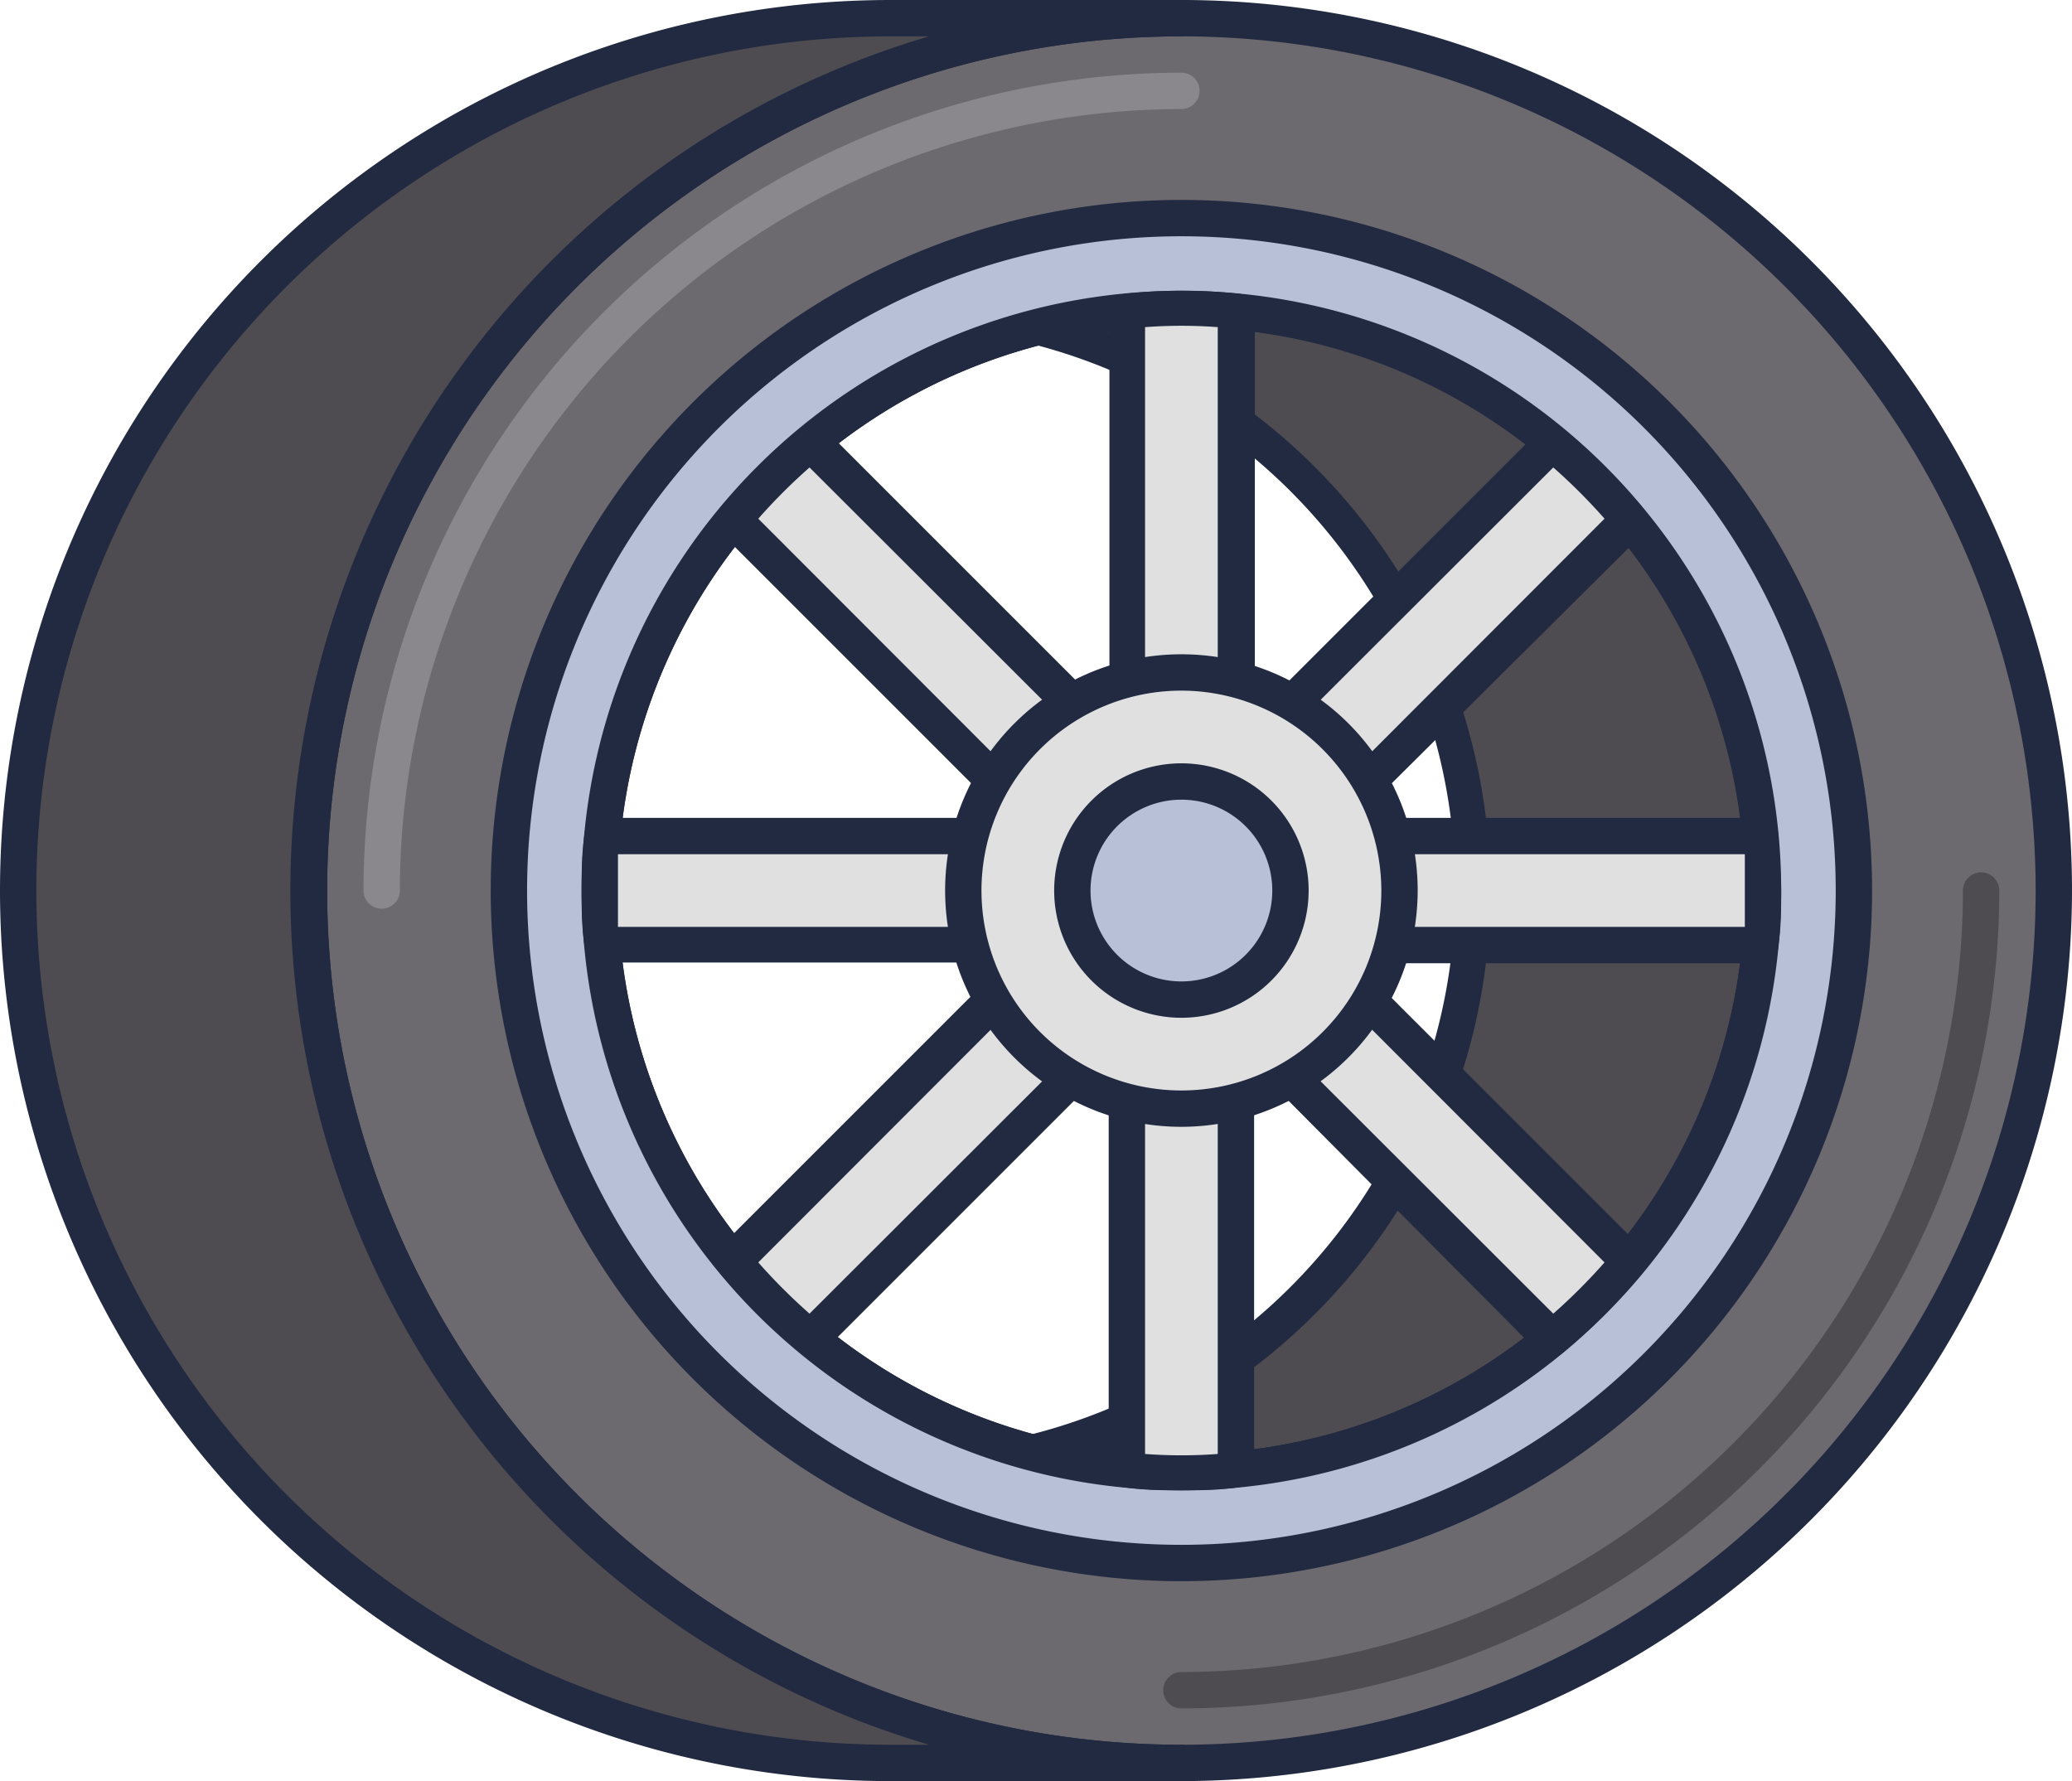 <svg xmlns="http://www.w3.org/2000/svg" viewBox="0 0 57 49"><defs><style>.cls-1{fill:#6c696f;}.cls-2{fill:#212a41;}.cls-3{fill:#4e4b51;}.cls-4{fill:#b7c0d7;}.cls-5{fill:#8a878d;}.cls-6{fill:#e0e0e0;}</style></defs><g id="Capa_2" data-name="Capa 2"><g id="GÁFICOS"><path class="cls-1" d="M32.5.5a24,24,0,1,0,24,24A24,24,0,0,0,32.5.5Zm0,40a16,16,0,1,1,16-16A16,16,0,0,1,32.5,40.5Z"/><path class="cls-2" d="M32.5,49A24.5,24.5,0,1,1,57,24.5,24.53,24.53,0,0,1,32.5,49Zm0-48A23.5,23.5,0,1,0,56,24.5,23.52,23.52,0,0,0,32.5,1Zm0,40A16.5,16.5,0,1,1,49,24.5,16.52,16.52,0,0,1,32.5,41Zm0-32A15.5,15.5,0,1,0,48,24.5,15.51,15.51,0,0,0,32.5,9Z"/><path class="cls-3" d="M8.5,24.5a24,24,0,0,1,24-24h-8a24,24,0,0,0,0,48h8A24,24,0,0,1,8.5,24.5Z"/><path class="cls-2" d="M32.5,49h-8a24.5,24.5,0,0,1,0-49h8a.5.5,0,0,1,.5.5.5.5,0,0,1-.5.5,23.5,23.5,0,0,0,0,47,.5.5,0,0,1,0,1Zm-8-48a23.5,23.5,0,0,0,0,47h1.06a24.5,24.5,0,0,1,0-47Z"/><path class="cls-3" d="M32.5,8.5a16,16,0,0,0-4,.52,16,16,0,0,1,0,31,16,16,0,0,0,20-15.48,15.71,15.71,0,0,0-.09-1.67A16,16,0,0,0,32.5,8.5Z"/><path class="cls-2" d="M32.5,41a16.42,16.42,0,0,1-4.12-.54.5.5,0,0,1,0-1,15.48,15.48,0,0,0,0-30,.5.5,0,0,1,0-1A16.43,16.43,0,0,1,48.91,22.78C49,23.41,49,24,49,24.5A16.52,16.52,0,0,1,32.5,41Zm-2-1.14a15.32,15.32,0,0,0,2,.14A15.51,15.51,0,0,0,48,24.5c0-.5,0-1-.08-1.62A15.43,15.43,0,0,0,30.49,9.14a16.48,16.48,0,0,1,0,30.72Z"/><path class="cls-4" d="M32.5,6A18.5,18.5,0,1,0,51,24.5,18.5,18.5,0,0,0,32.5,6Zm0,34.5a16,16,0,1,1,16-16A16,16,0,0,1,32.5,40.5Z"/><path class="cls-2" d="M32.5,43.5a19,19,0,1,1,19-19A19,19,0,0,1,32.5,43.5Zm0-37a18,18,0,1,0,18,18A18,18,0,0,0,32.5,6.5Zm0,34.5A16.5,16.5,0,1,1,49,24.5,16.52,16.52,0,0,1,32.5,41Zm0-32A15.5,15.5,0,1,0,48,24.5,15.51,15.51,0,0,0,32.5,9Z"/><path class="cls-5" d="M10.5,25a.5.5,0,0,1-.5-.5A22.52,22.52,0,0,1,32.5,2a.5.5,0,0,1,0,1A21.53,21.53,0,0,0,11,24.5.5.5,0,0,1,10.5,25Z"/><path class="cls-3" d="M32.5,47a.5.5,0,0,1,0-1A21.53,21.53,0,0,0,54,24.5a.5.5,0,0,1,1,0A22.52,22.52,0,0,1,32.5,47Z"/><path class="cls-6" d="M48.5,24.5a14.76,14.76,0,0,0-.08-1.5H36.12l8.7-8.7a16.33,16.33,0,0,0-2.12-2.12L34,20.88V8.58a14.1,14.1,0,0,0-3,0v12.3l-8.7-8.7a16.33,16.33,0,0,0-2.12,2.12l8.7,8.7H16.58a14.1,14.1,0,0,0,0,3h12.3l-8.7,8.7a16.33,16.33,0,0,0,2.12,2.12l8.7-8.7v12.3a14.1,14.1,0,0,0,3,0V28.12l8.7,8.7a16.33,16.33,0,0,0,2.12-2.12L36.12,26h12.3A14.76,14.76,0,0,0,48.5,24.5Z"/><path class="cls-2" d="M32.5,41c-.48,0-1,0-1.55-.08a.5.5,0,0,1-.45-.5V29.33l-7.85,7.85a.5.5,0,0,1-.67,0A17.43,17.43,0,0,1,19.79,35a.5.5,0,0,1,0-.67l7.85-7.85H16.58a.5.5,0,0,1-.5-.45C16,25.48,16,25,16,24.5s0-1,.08-1.55a.5.5,0,0,1,.5-.45H27.67l-7.85-7.85a.5.5,0,0,1,0-.67A17.43,17.43,0,0,1,22,11.79a.5.5,0,0,1,.67,0l7.85,7.85V8.58a.5.5,0,0,1,.45-.5,14.6,14.6,0,0,1,3.1,0,.5.5,0,0,1,.45.5V19.67l7.85-7.85a.5.5,0,0,1,.67,0A17.43,17.43,0,0,1,45.21,14a.5.5,0,0,1,0,.67L37.33,22.5H48.42a.5.5,0,0,1,.5.45c0,.57.08,1.07.08,1.55s0,1-.08,1.55a.5.5,0,0,1-.5.45H37.33l7.85,7.85a.5.5,0,0,1,0,.67A17.43,17.43,0,0,1,43,37.21a.5.5,0,0,1-.67,0L34.5,29.33V40.42a.5.5,0,0,1-.45.5C33.48,41,33,41,32.5,41Zm-1-1a13.35,13.35,0,0,0,2,0V28.12a.5.5,0,0,1,.31-.46.47.47,0,0,1,.54.11l8.38,8.37a15.64,15.64,0,0,0,1.41-1.41l-8.37-8.38a.47.47,0,0,1-.11-.54.5.5,0,0,1,.46-.31H48c0-.35,0-.69,0-1s0-.65,0-1H36.12a.5.5,0,0,1-.46-.31.47.47,0,0,1,.11-.54l8.37-8.38a15.64,15.64,0,0,0-1.41-1.41l-8.38,8.37a.47.47,0,0,1-.54.11.5.5,0,0,1-.31-.46V9a13.35,13.35,0,0,0-2,0V20.88a.5.5,0,0,1-.31.46.47.47,0,0,1-.54-.11l-8.38-8.37a15.64,15.64,0,0,0-1.41,1.41l8.37,8.38a.47.47,0,0,1,.11.54.5.5,0,0,1-.46.31H17c0,.35,0,.69,0,1s0,.65,0,1H28.88a.5.5,0,0,1,.46.31.47.47,0,0,1-.11.54l-8.37,8.38a15.64,15.64,0,0,0,1.41,1.41l8.38-8.37a.47.47,0,0,1,.54-.11.5.5,0,0,1,.31.46Z"/><circle class="cls-6" cx="32.5" cy="24.5" r="6"/><path class="cls-2" d="M32.5,31A6.5,6.5,0,1,1,39,24.5,6.51,6.51,0,0,1,32.5,31Zm0-12A5.5,5.5,0,1,0,38,24.5,5.51,5.51,0,0,0,32.5,19Z"/><circle class="cls-4" cx="32.5" cy="24.5" r="3"/><path class="cls-2" d="M32.5,28A3.5,3.5,0,1,1,36,24.5,3.5,3.5,0,0,1,32.5,28Zm0-6A2.5,2.5,0,1,0,35,24.5,2.5,2.5,0,0,0,32.5,22Z"/></g></g></svg>